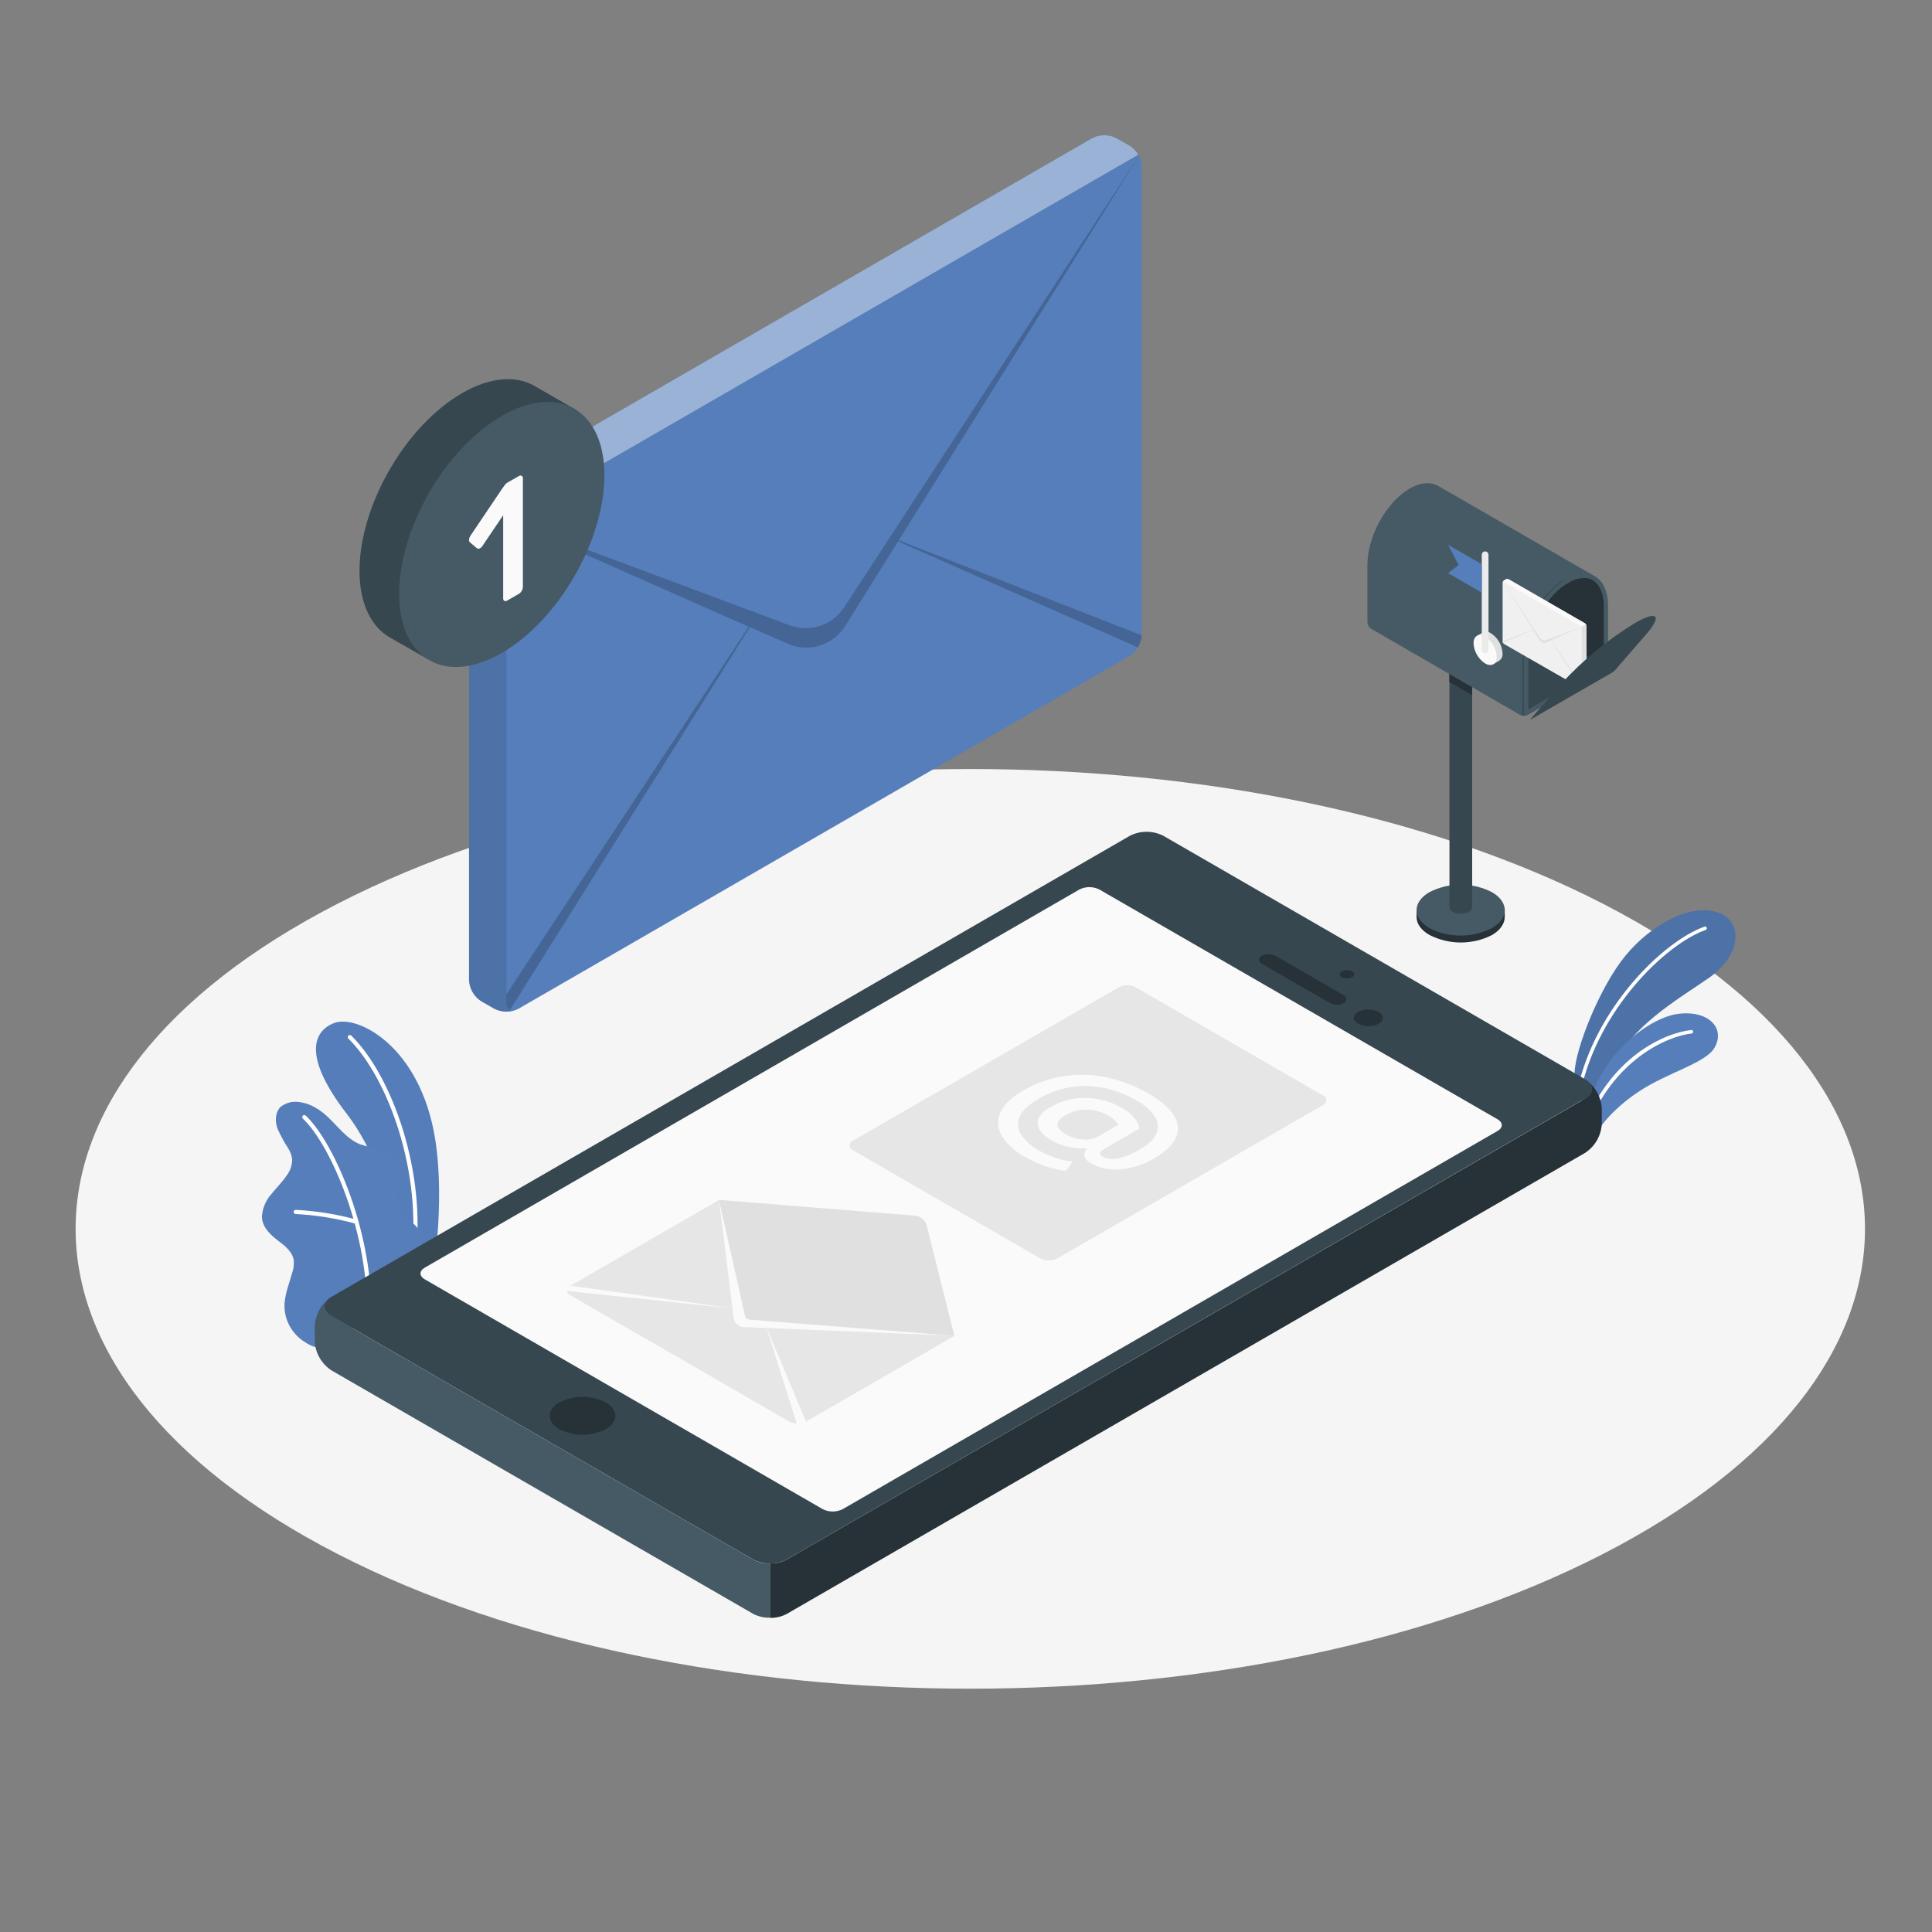 <svg xmlns="http://www.w3.org/2000/svg" width="500" height="500" fill="none" viewBox="0 0 500 500"><rect x="0" y="0" width="500" height="500" fill="#808080" stroke="none"/><path fill="#F5F5F5" d="M87.38 402.18C177.81 448.65 324.38 448.65 414.83 402.18C505.28 355.71 505.26 280.36 414.83 233.88C324.4 187.4 177.83 187.41 87.38 233.88C-3.07 280.35 -3 355.71 87.38 402.18Z"/><path fill="#557EBA" d="M407.51 277.69C407.62 271.48 414.12 255.24 420.71 247.28C427.3 239.32 437.53 233.61 444.71 236.2C451.38 238.61 450.5 247.39 442.26 253.08C434.02 258.77 421.66 265.88 417.91 275.89L410.19 288.13L407.51 277.69Z"/><path fill="#000" d="M407.51 277.69C407.62 271.48 414.12 255.24 420.71 247.28C427.3 239.32 437.53 233.61 444.71 236.2C451.38 238.61 450.5 247.39 442.26 253.08C434.02 258.77 421.66 265.88 417.91 275.89L410.19 288.13L407.51 277.69Z" opacity=".1"/><path fill="#fff" d="M408.69 282.73C408.787 282.724 408.879 282.686 408.953 282.623C409.027 282.56 409.079 282.475 409.1 282.38C413.63 261.24 431.1 244.3 441.42 240.67C441.477 240.651 441.529 240.621 441.574 240.581C441.619 240.541 441.656 240.493 441.682 240.439C441.708 240.385 441.723 240.326 441.726 240.266C441.729 240.206 441.72 240.146 441.7 240.09C441.68 240.034 441.649 239.983 441.609 239.939C441.569 239.895 441.52 239.859 441.466 239.834C441.412 239.809 441.354 239.795 441.295 239.792C441.235 239.79 441.176 239.799 441.12 239.82C430.59 243.52 412.81 260.73 408.21 282.19C408.189 282.308 408.213 282.429 408.278 282.529C408.343 282.63 408.444 282.701 408.56 282.73H408.69Z"/><path fill="#557EBA" d="M411.61 296.36C412.67 292.89 417.04 287.2 424.02 282.56C431.74 277.43 441.44 275.18 443.74 271.11C446.5 266.24 442.43 261.51 434.58 262.35C426.73 263.19 412.75 273.64 410.27 289.71L411.61 296.36Z"/><path fill="#fff" d="M410.16 292.67C410.247 292.664 410.331 292.633 410.401 292.582C410.472 292.531 410.527 292.461 410.56 292.38C417.38 274.33 431.35 268.19 437.78 267.47C437.839 267.464 437.897 267.446 437.949 267.417C438.001 267.389 438.047 267.35 438.084 267.304C438.122 267.257 438.149 267.204 438.166 267.146C438.182 267.089 438.187 267.029 438.18 266.97C438.175 266.91 438.158 266.852 438.13 266.799C438.102 266.746 438.063 266.7 438.016 266.662C437.97 266.625 437.916 266.597 437.858 266.581C437.8 266.566 437.739 266.562 437.68 266.57C430.57 267.36 416.68 273.63 409.68 292.06C409.638 292.171 409.641 292.295 409.69 292.404C409.739 292.513 409.829 292.597 409.94 292.64C410.007 292.676 410.085 292.687 410.16 292.67V292.67Z"/><path fill="#557EBA" d="M104.15 336.43L111.72 332.1C111.72 332.1 115.35 312.1 112.64 294.9C108.82 270.72 92.36 262.38 86.38 264.79C80.4 267.2 78.99 274.35 89.79 288.32C96.16 296.57 104.36 314 104.15 336.43Z"/><g opacity=".1"><path fill="#000" d="M104.15 336.43L111.72 332.1C111.72 332.1 115.35 312.1 112.64 294.9C108.82 270.72 92.36 262.38 86.38 264.79C80.4 267.2 78.99 274.35 89.79 288.32C96.16 296.57 104.36 314 104.15 336.43Z" opacity=".1"/></g><path fill="#fff" d="M106.89 326.83H106.82C106.749 326.821 106.681 326.799 106.619 326.763C106.557 326.728 106.503 326.68 106.46 326.623C106.417 326.566 106.386 326.501 106.369 326.432C106.352 326.362 106.349 326.29 106.36 326.22C109.49 303.59 100.36 278.79 90.16 268.79C90.109 268.741 90.069 268.682 90.041 268.616C90.014 268.551 89.999 268.481 89.999 268.41C89.999 268.339 90.014 268.269 90.041 268.204C90.069 268.138 90.109 268.079 90.16 268.03C90.261 267.93 90.398 267.874 90.54 267.874C90.682 267.874 90.819 267.93 90.92 268.03C101.34 278.21 110.61 303.41 107.44 326.38C107.416 326.508 107.348 326.623 107.247 326.706C107.147 326.788 107.02 326.832 106.89 326.83Z"/><path fill="#557EBA" d="M83.15 348.56C81.96 349.25 79.49 347.75 78.55 347.11C76.931 346.011 75.622 344.512 74.75 342.76C73.758 340.772 73.408 338.525 73.75 336.33C73.939 335.176 74.21 334.036 74.56 332.92L75.56 329.6C75.946 328.531 76.109 327.394 76.04 326.26C75.75 323.99 73.74 322.4 71.91 321.03C69.91 319.51 67.78 317.51 67.79 314.78C67.939 312.664 68.783 310.657 70.19 309.07C71.5 307.42 73.05 305.96 74.19 304.21C75.129 303.009 75.63 301.524 75.61 300C75.489 299.063 75.176 298.161 74.69 297.35C73.578 295.66 72.608 293.88 71.79 292.03C71.12 290.12 71.22 287.75 72.71 286.38C73.376 285.883 74.135 285.523 74.942 285.322C75.749 285.121 76.588 285.083 77.41 285.21C78.957 285.403 80.445 285.928 81.77 286.75C86.11 289.16 88.58 294.29 93.18 296.15C95.007 296.716 96.868 297.17 98.75 297.51C99.692 297.685 100.586 298.055 101.376 298.596C102.167 299.136 102.836 299.836 103.34 300.65C105.03 304.02 101.89 308.18 103.08 311.76C104.08 314.93 107.21 316.14 108.94 318.99C109.641 320.253 109.924 321.706 109.75 323.14C109.596 325.56 109.003 327.932 108 330.14C106.873 332.335 105.586 334.444 104.15 336.45C104.08 336.5 83.33 348.46 83.15 348.56Z"/><path fill="#fff" d="M95.44 342C95.369 341.997 95.299 341.981 95.235 341.951C95.17 341.922 95.112 341.88 95.064 341.828C95.016 341.776 94.978 341.715 94.953 341.648C94.929 341.582 94.917 341.511 94.92 341.44C95.81 320.02 85.71 296.36 78.37 289.49C78.272 289.388 78.218 289.252 78.218 289.11C78.218 288.968 78.272 288.832 78.37 288.73C78.471 288.63 78.608 288.574 78.75 288.574C78.892 288.574 79.029 288.63 79.13 288.73C86.62 295.73 96.92 319.79 96.02 341.52C96.005 341.66 95.936 341.788 95.827 341.878C95.719 341.967 95.58 342.011 95.44 342V342Z"/><path fill="#fff" d="M92.23 316.7H92.07C86.994 315.299 81.779 314.457 76.52 314.19C76.449 314.187 76.379 314.171 76.315 314.141C76.25 314.112 76.192 314.07 76.144 314.018C76.096 313.966 76.058 313.905 76.033 313.838C76.009 313.772 75.997 313.701 76 313.63C76.001 313.559 76.017 313.488 76.046 313.423C76.075 313.358 76.117 313.299 76.169 313.251C76.222 313.202 76.283 313.165 76.35 313.141C76.417 313.116 76.489 313.106 76.56 313.11C81.913 313.39 87.221 314.248 92.39 315.67C92.509 315.711 92.61 315.793 92.676 315.901C92.741 316.009 92.766 316.137 92.747 316.262C92.728 316.386 92.666 316.501 92.572 316.584C92.477 316.668 92.356 316.716 92.23 316.72V316.7Z"/><path fill="#37474F" d="M85.79 340.61L194.92 403.61C196.262 404.291 197.745 404.646 199.25 404.646C200.755 404.646 202.238 404.291 203.58 403.61L410.21 284.3C412.6 282.92 412.6 280.68 410.21 279.3L301.07 216.3C299.728 215.619 298.245 215.264 296.74 215.264C295.235 215.264 293.752 215.619 292.41 216.3L85.79 335.61C83.4 337 83.4 339.23 85.79 340.61Z"/><path fill="#263238" d="M144.77 369.88C146.63 370.822 148.685 371.313 150.77 371.313C152.855 371.313 154.91 370.822 156.77 369.88C160.09 367.96 160.09 364.88 156.77 362.94C154.91 361.998 152.855 361.507 150.77 361.507C148.685 361.507 146.63 361.998 144.77 362.94C141.45 364.86 141.45 368 144.77 369.88Z"/><path fill="#455A64" d="M194.92 403.62L85.79 340.62C83.65 339.39 83.43 337.47 85.11 336.09C84.043 336.934 83.167 337.994 82.538 339.201C81.909 340.407 81.542 341.732 81.46 343.09V347.16C81.54 348.663 81.975 350.125 82.727 351.428C83.48 352.732 84.529 353.839 85.79 354.66L194.92 417.66C196.255 418.354 197.745 418.699 199.25 418.66V404.65C197.743 404.68 196.252 404.325 194.92 403.62V403.62Z"/><path fill="#263238" d="M410.21 298.37C411.47 297.548 412.519 296.44 413.271 295.137C414.023 293.834 414.458 292.372 414.54 290.87V286.8C414.456 285.442 414.086 284.116 413.456 282.91C412.825 281.704 411.947 280.644 410.88 279.8C412.57 281.18 412.35 283.1 410.21 284.34L203.58 403.62C202.246 404.317 200.755 404.661 199.25 404.62V418.7C200.755 418.741 202.246 418.397 203.58 417.7L410.21 298.37Z"/><path fill="#FAFAFA" d="M212.91 390.56L109.91 331.08C108.47 330.25 108.47 328.91 109.91 328.08L279.33 230.21C280.136 229.801 281.026 229.587 281.93 229.587C282.834 229.587 283.724 229.801 284.53 230.21L387.58 289.68C389.02 290.5 389.02 291.85 387.58 292.68L218.1 390.56C217.296 390.969 216.407 391.183 215.505 391.183C214.603 391.183 213.714 390.969 212.91 390.56V390.56Z"/><path fill="#E6E6E6" d="M186.12 310.53L247.05 345.7L208.59 367.91C207.918 368.245 207.176 368.42 206.425 368.42C205.674 368.42 204.932 368.245 204.26 367.91L147.66 335.23C147.399 335.141 147.172 334.973 147.011 334.749C146.851 334.525 146.764 334.256 146.764 333.98C146.764 333.704 146.851 333.435 147.011 333.211C147.172 332.987 147.399 332.819 147.66 332.73L186.12 310.53Z"/><path fill="#E0E0E0" d="M247 345.7L239.82 317.16C239.657 316.479 239.278 315.869 238.74 315.42V315.42C238.195 314.958 237.521 314.675 236.81 314.61L186.08 310.53L247 345.7Z"/><path fill="#E0E0E0" d="M247 345.7L192.47 343.45C191.817 343.424 191.195 343.166 190.714 342.722C190.234 342.279 189.928 341.679 189.85 341.03L186.07 310.52L247 345.7Z"/><path fill="#FAFAFA" d="M247 345.7L192.47 343.45C191.817 343.424 191.195 343.166 190.714 342.722C190.234 342.279 189.928 341.679 189.85 341.03L186.07 310.52L192.8 340.52C192.861 340.787 193.005 341.028 193.212 341.208C193.418 341.388 193.677 341.497 193.95 341.52L247 345.7Z"/><path fill="#FAFAFA" d="M198.3 343.36L206.43 369.16L208.59 367.91L198.3 343.36Z"/><path fill="#FAFAFA" d="M145.5 333.98L147.66 332.73L190.18 338.67L145.5 333.98Z"/><path fill="#E6E6E6" d="M220.78 297.7L269.25 325.7C269.921 326.04 270.663 326.217 271.415 326.217C272.167 326.217 272.909 326.04 273.58 325.7L342.37 286C342.631 285.911 342.858 285.743 343.019 285.519C343.179 285.295 343.266 285.026 343.266 284.75C343.266 284.474 343.179 284.205 343.019 283.981C342.858 283.757 342.631 283.589 342.37 283.5L293.9 255.5C293.229 255.16 292.487 254.983 291.735 254.983C290.983 254.983 290.241 255.16 289.57 255.5L220.78 295.2C220.519 295.289 220.292 295.457 220.131 295.681C219.971 295.905 219.884 296.174 219.884 296.45C219.884 296.726 219.971 296.995 220.131 297.219C220.292 297.443 220.519 297.611 220.78 297.7Z"/><path fill="#FAFAFA" d="M259.32 294C258.742 293.103 258.4 292.074 258.325 291.01C258.25 289.946 258.444 288.879 258.89 287.91C259.79 285.91 261.75 283.99 264.76 282.26C268.06 280.32 271.703 279.033 275.49 278.47C279.184 277.938 282.944 278.073 286.59 278.87C290.351 279.688 293.959 281.096 297.28 283.04C300.493 284.887 302.68 286.793 303.84 288.76C304.407 289.598 304.745 290.568 304.822 291.577C304.899 292.585 304.713 293.596 304.28 294.51C303.4 296.38 301.55 298.13 298.75 299.75C296.065 301.372 293.045 302.357 289.92 302.63C287.319 302.883 284.702 302.347 282.41 301.09C281.999 300.912 281.631 300.648 281.329 300.318C281.028 299.987 280.8 299.595 280.66 299.17C280.593 298.802 280.626 298.423 280.754 298.071C280.883 297.72 281.102 297.409 281.39 297.17C279.779 297.301 278.158 297.19 276.58 296.84C275.033 296.507 273.549 295.933 272.18 295.14C269.873 293.807 268.667 292.36 268.56 290.8C268.453 289.24 269.557 287.807 271.87 286.5C274.661 284.863 277.855 284.042 281.09 284.13C284.394 284.203 287.623 285.122 290.47 286.8C291.648 287.457 292.698 288.321 293.57 289.35C294.263 290.112 294.715 291.062 294.87 292.08L285.87 297.3C285.14 297.72 284.74 298.09 284.68 298.41C284.62 298.73 284.88 299.07 285.45 299.41C286.695 300.015 288.121 300.136 289.45 299.75C291.408 299.292 293.282 298.526 295 297.48C297.26 296.18 298.69 294.78 299.29 293.31C299.591 292.597 299.705 291.819 299.623 291.049C299.541 290.28 299.265 289.544 298.82 288.91C297.613 287.186 296.008 285.78 294.14 284.81C290.303 282.54 285.964 281.252 281.51 281.06C276.991 280.933 272.531 282.106 268.66 284.44C266.2 285.86 264.62 287.36 263.92 288.94C263.569 289.675 263.414 290.489 263.47 291.302C263.526 292.115 263.791 292.9 264.24 293.58C265.451 295.363 267.087 296.816 269 297.81C270.271 298.537 271.611 299.137 273 299.6C274.296 300.048 275.637 300.35 277 300.5C277.145 300.511 277.288 300.549 277.42 300.61C277.49 300.61 277.49 300.74 277.42 300.87L276.1 302.72C276.046 302.792 275.982 302.856 275.91 302.91C275.715 302.976 275.504 302.976 275.31 302.91C273.661 302.702 272.039 302.32 270.47 301.77C268.83 301.226 267.249 300.519 265.75 299.66C262.65 298 260.51 296.05 259.32 294ZM280.17 294.87C281.549 295.045 282.948 294.783 284.17 294.12L289.4 291.12C288.78 290.07 287.866 289.225 286.77 288.69C285.101 287.711 283.205 287.184 281.27 287.16C279.342 287.126 277.443 287.625 275.78 288.6C274.32 289.44 273.61 290.27 273.65 291.09C273.65 291.91 274.47 292.76 276 293.64C277.283 294.352 278.706 294.775 280.17 294.88V294.87Z"/><path fill="#263238" d="M347.26 252.9C347.671 253.112 348.127 253.223 348.59 253.223C349.053 253.223 349.509 253.112 349.92 252.9C350.079 252.845 350.217 252.741 350.314 252.604C350.411 252.467 350.464 252.303 350.464 252.135C350.464 251.967 350.411 251.803 350.314 251.666C350.217 251.529 350.079 251.425 349.92 251.37C349.506 251.165 349.051 251.059 348.59 251.059C348.129 251.059 347.674 251.165 347.26 251.37C347.101 251.425 346.963 251.529 346.866 251.666C346.769 251.803 346.716 251.967 346.716 252.135C346.716 252.303 346.769 252.467 346.866 252.604C346.963 252.741 347.101 252.845 347.26 252.9V252.9Z"/><path fill="#263238" d="M351.5 264.94C352.322 265.359 353.232 265.577 354.155 265.577C355.078 265.577 355.988 265.359 356.81 264.94C358.28 264.1 358.28 262.72 356.81 261.88C355.988 261.461 355.078 261.243 354.155 261.243C353.232 261.243 352.322 261.461 351.5 261.88C350 262.72 350 264.1 351.5 264.94Z"/><path fill="#263238" d="M347.76 259.61C348.76 259.04 348.69 258.1 347.64 257.5L330.18 247.41C329.619 247.109 328.994 246.947 328.357 246.937C327.721 246.926 327.091 247.068 326.52 247.35C325.52 247.91 325.6 248.86 326.64 249.46L344.1 259.54C344.662 259.837 345.286 259.998 345.922 260.01C346.557 260.022 347.187 259.885 347.76 259.61V259.61Z"/><path fill="#557EBA" d="M121.38 132.44C121.435 131.366 121.744 130.32 122.281 129.389C122.818 128.457 123.568 127.666 124.47 127.08L282.7 35.73C283.659 35.242 284.719 34.987 285.795 34.987C286.871 34.987 287.931 35.242 288.89 35.73L292.37 37.73C293.27 38.315 294.02 39.105 294.557 40.034C295.094 40.964 295.403 42.008 295.46 43.08V164.38C295.398 165.452 295.087 166.496 294.55 167.426C294.014 168.357 293.267 169.149 292.37 169.74L134.14 261.09C133.182 261.573 132.123 261.825 131.05 261.825C129.977 261.825 128.918 261.573 127.96 261.09L124.47 259.09C123.573 258.499 122.826 257.707 122.29 256.776C121.753 255.846 121.442 254.802 121.38 253.73V132.44Z"/><path fill="#fff" d="M122.28 129.39L131.06 134.45L294.56 40.05C294.039 39.109 293.289 38.315 292.38 37.74L288.88 35.74C287.923 35.252 286.864 34.997 285.79 34.997C284.716 34.997 283.657 35.252 282.7 35.74L124.48 127.08C123.558 127.645 122.799 128.441 122.28 129.39V129.39Z" opacity=".4"/><path fill="#000" d="M121.38 132.43V253.71C121.437 254.785 121.748 255.831 122.287 256.762C122.825 257.694 123.577 258.485 124.48 259.07L127.96 261.07C128.229 261.226 128.514 261.354 128.81 261.45C129.223 261.586 129.649 261.683 130.08 261.74C130.893 261.845 131.717 261.815 132.52 261.65C132.723 261.609 132.923 261.555 133.12 261.49C133.248 261.456 133.372 261.409 133.49 261.35C133.256 261.45 133.004 261.502 132.75 261.502C132.496 261.502 132.244 261.45 132.01 261.35C131.686 261.133 131.426 260.833 131.259 260.481C131.092 260.129 131.023 259.738 131.06 259.35V138C131.029 137.45 131.167 136.904 131.454 136.434C131.742 135.964 132.166 135.593 132.67 135.37L131.06 134.43L122.28 129.37C121.726 130.297 121.416 131.35 121.38 132.43V132.43Z" opacity=".1"/><path fill="#000" d="M131.06 134.45L204.34 161.83C206.874 162.773 209.654 162.825 212.222 161.978C214.79 161.131 216.994 159.435 218.47 157.17L230.24 139.17L295.14 39.73L232.58 139.82L295.46 164.43C295.396 165.528 295.052 166.592 294.46 167.52L232.41 140.1L218.73 162C217.213 164.431 214.869 166.232 212.13 167.073C209.391 167.915 206.44 167.74 203.82 166.58L194.09 162.28L132 261.34C131.676 261.123 131.417 260.823 131.249 260.471C131.082 260.119 131.013 259.728 131.05 259.34V257.34L193.78 162.2L131.06 134.45Z" opacity=".2"/><path fill="#37474F" d="M149.19 106.13L138.37 99.9L138.27 99.84C133.47 97.13 126.89 97.54 119.6 101.74C104.93 110.21 93.04 130.81 93.04 147.74C93.04 156.19 96.04 162.14 100.79 164.92L110.63 170.53L112.98 166.6C115.657 165.991 118.226 164.98 120.6 163.6C135.27 155.13 147.16 134.53 147.16 117.6C147.159 115.315 146.88 113.038 146.33 110.82L149.19 106.13Z"/><path fill="#455A64" d="M129.86 107.65C115.18 116.12 103.29 136.72 103.29 153.65C103.29 170.58 115.18 177.46 129.85 168.99C144.52 160.52 156.42 139.91 156.42 122.99C156.42 106.07 144.53 99.17 129.86 107.65Z"/><path fill="#FAFAFA" d="M121.6 140.34C121.506 140.242 121.437 140.122 121.4 139.992C121.364 139.861 121.36 139.723 121.39 139.59C121.44 139.229 121.578 138.886 121.79 138.59L130 126.4C130.21 126.11 130.41 125.82 130.63 125.54C130.813 125.278 131.048 125.057 131.32 124.89L134.32 123.19C134.419 123.116 134.539 123.073 134.662 123.067C134.786 123.06 134.909 123.09 135.016 123.153C135.123 123.216 135.208 123.309 135.262 123.421C135.317 123.532 135.337 123.657 135.32 123.78V151.92C135.304 152.274 135.197 152.619 135.01 152.92C134.844 153.232 134.6 153.494 134.3 153.68L131.24 155.44C131.138 155.517 131.017 155.565 130.89 155.577C130.763 155.589 130.635 155.566 130.52 155.51C130.415 155.437 130.332 155.337 130.279 155.221C130.227 155.105 130.206 154.977 130.22 154.85V133.34L124.87 141.27C124.693 141.56 124.436 141.793 124.13 141.94C124.019 141.996 123.895 142.02 123.772 142.009C123.648 141.999 123.53 141.954 123.43 141.88L121.6 140.34Z"/><path fill="#263238" d="M366.61 237.33V235.54H367.05C367.713 234.324 368.723 233.332 369.95 232.69C372.451 231.423 375.216 230.763 378.02 230.763C380.824 230.763 383.589 231.423 386.09 232.69C387.317 233.332 388.327 234.324 388.99 235.54H389.43V237.27C389.43 238.98 388.35 240.7 386.09 242.01C383.594 243.267 380.838 243.921 378.044 243.92C375.249 243.918 372.494 243.26 370 242C367.71 240.72 366.6 239 366.61 237.33Z"/><path fill="#455A64" d="M386.09 230.88C383.59 229.608 380.825 228.946 378.02 228.946C375.215 228.946 372.45 229.608 369.95 230.88C365.49 233.45 365.49 237.62 369.95 240.2C372.451 241.467 375.216 242.127 378.02 242.127C380.824 242.127 383.589 241.467 386.09 240.2C390.55 237.62 390.55 233.45 386.09 230.88Z"/><path fill="#37474F" d="M381 167V234.78C380.976 235.038 380.884 235.286 380.733 235.497C380.582 235.708 380.377 235.874 380.14 235.98C379.496 236.31 378.783 236.482 378.06 236.482C377.337 236.482 376.624 236.31 375.98 235.98C375.743 235.874 375.538 235.708 375.387 235.497C375.236 235.286 375.144 235.038 375.12 234.78V167H381Z"/><path fill="#263238" d="M375.08 174.38V176.5L380.96 179.89V177.78L375.08 174.38Z"/><path fill="#455A64" d="M412.59 149.05L412.09 150.05L406.71 160.83L404.16 166L395.52 183.33L394.57 185.24H394.4C394.052 185.252 393.708 185.172 393.4 185.01L354.89 162.75C354.603 162.568 354.363 162.322 354.189 162.03C354.015 161.738 353.913 161.409 353.89 161.07V146.19C353.89 138.77 358.78 129.93 364.81 126.45C367.67 124.8 370.26 124.67 372.21 125.76L412.59 149.05Z"/><path fill="#37474F" d="M405.32 149.84C402.88 150.74 394.03 158.05 394.03 169.57C394.03 179.25 394.03 184.27 394.03 185.18H394.39H394.56L395.51 183.27L404.16 166L406.71 160.88L407.3 159.71L405.32 149.84Z"/><path fill="#37474F" d="M415.76 173C415.664 173.163 415.526 173.298 415.36 173.39L415.26 173.45L395.37 185C395.123 185.131 394.85 185.207 394.57 185.22H394.4V169.57C394.449 166.739 395.037 163.942 396.13 161.33L397.13 161.89L404.18 165.96L415.12 172.29L415.68 172.61C415.741 172.653 415.783 172.717 415.797 172.789C415.812 172.862 415.799 172.937 415.76 173Z"/><path fill="#455A64" d="M412.59 149.05C410.66 148.05 408.11 148.22 405.32 149.84C401.896 151.992 399.129 155.043 397.32 158.66C396.861 159.527 396.451 160.418 396.09 161.33C394.997 163.942 394.409 166.739 394.36 169.57V185.21H394.53C394.81 185.197 395.083 185.121 395.33 184.99L415.21 173.5L415.31 173.44C415.467 173.337 415.603 173.204 415.71 173.05V173.05C415.99 172.699 416.151 172.269 416.17 171.82V157C416.22 153 414.82 150.23 412.59 149.05ZM414.81 172.45L395.81 183.45C395.65 183.54 395.52 183.45 395.52 183.28V169.57C395.571 166.934 396.11 164.33 397.11 161.89C397.121 161.837 397.142 161.786 397.17 161.74C397.553 160.774 397.994 159.833 398.49 158.92C400.174 155.598 402.728 152.795 405.88 150.81C407.101 150.035 408.505 149.597 409.95 149.54C410.696 149.532 411.431 149.711 412.09 150.06C413.99 151.06 415.09 153.53 415.09 156.96V171.96C415.085 172.058 415.057 172.153 415.008 172.238C414.959 172.323 414.892 172.396 414.81 172.45V172.45Z"/><path fill="#263238" d="M415.1 157V172.33L397.1 161.93C397.111 161.877 397.131 161.826 397.16 161.78C399.09 156.96 402.34 152.87 405.87 150.85C407.091 150.075 408.495 149.637 409.94 149.58C413.13 149.54 415.1 152.39 415.1 157Z"/><path fill="#E0E0E0" d="M382.16 164.6L383.75 163.68C384.089 163.527 384.463 163.465 384.833 163.502C385.204 163.539 385.558 163.673 385.86 163.89C386.733 164.46 387.46 165.228 387.981 166.132C388.502 167.035 388.803 168.049 388.86 169.09C388.896 169.456 388.836 169.825 388.685 170.16C388.534 170.495 388.298 170.785 388 171V171L386.53 171.85L386.26 171.4C385.958 171.334 385.668 171.222 385.4 171.07C384.527 170.5 383.8 169.732 383.279 168.828C382.758 167.925 382.457 166.911 382.4 165.87C382.402 165.611 382.433 165.353 382.49 165.1L382.16 164.6Z"/><path fill="#FAFAFA" d="M384.35 164.77C385.223 165.339 385.949 166.105 386.47 167.007C386.991 167.908 387.293 168.92 387.35 169.96C387.35 171.88 386 172.65 384.35 171.7C383.477 171.129 382.751 170.361 382.23 169.458C381.709 168.555 381.407 167.541 381.35 166.5C381.34 164.59 382.69 163.81 384.35 164.77Z"/><path fill="#EBEBEB" d="M384.35 169.06C384.119 169.06 383.898 168.968 383.735 168.805C383.572 168.642 383.48 168.421 383.48 168.19V143.58C383.48 143.349 383.572 143.128 383.735 142.965C383.898 142.802 384.119 142.71 384.35 142.71C384.581 142.71 384.802 142.802 384.965 142.965C385.128 143.128 385.22 143.349 385.22 143.58V168.19C385.22 168.421 385.128 168.642 384.965 168.805C384.802 168.968 384.581 169.06 384.35 169.06V169.06Z"/><path fill="#557EBA" d="M383.48 146.01L374.76 140.98L377.49 146.23L374.76 148.33L383.48 153.37V146.01Z"/><path fill="#F0F0F0" d="M410.56 162C410.554 161.866 410.516 161.736 410.45 161.62C410.384 161.503 410.292 161.404 410.18 161.33L390.46 149.95C390.34 149.891 390.209 149.86 390.075 149.86C389.941 149.86 389.81 149.891 389.69 149.95L389.25 150.2C389.138 150.274 389.046 150.373 388.98 150.49C388.914 150.606 388.876 150.736 388.87 150.87V166C388.878 166.133 388.917 166.263 388.983 166.379C389.049 166.495 389.14 166.594 389.25 166.67L409 178C409.12 178.059 409.251 178.09 409.385 178.09C409.519 178.09 409.65 178.059 409.77 178L410.21 177.75C410.322 177.676 410.414 177.577 410.48 177.461C410.546 177.344 410.584 177.214 410.59 177.08L410.56 162Z"/><path fill="#FAFAFA" d="M410.45 161.6L409.36 162.23L389 150.47C389.066 150.353 389.158 150.254 389.27 150.18L389.71 149.93C389.828 149.866 389.961 149.833 390.095 149.833C390.229 149.833 390.362 149.866 390.48 149.93L410.2 161.31C410.305 161.386 410.39 161.485 410.45 161.6V161.6Z"/><path fill="#E0E0E0" d="M410.56 162V177.11C410.554 177.244 410.516 177.374 410.45 177.491C410.384 177.607 410.292 177.706 410.18 177.78L409.74 178.03L409.64 178.08H409.48C409.378 178.1 409.272 178.1 409.17 178.08H409.1H409.05C409.079 178.095 409.112 178.103 409.145 178.103C409.178 178.103 409.211 178.095 409.24 178.08C409.281 178.053 409.313 178.016 409.335 177.972C409.356 177.928 409.364 177.879 409.36 177.83V162.67C409.363 162.601 409.344 162.534 409.306 162.476C409.268 162.419 409.214 162.375 409.15 162.35L409.36 162.23L410.45 161.6C410.522 161.721 410.56 161.859 410.56 162V162Z"/><path fill="#E0E0E0" d="M409.36 162.23L400.22 165.64C399.904 165.756 399.558 165.762 399.239 165.657C398.919 165.552 398.645 165.341 398.46 165.06L397 162.82L388.91 150.42L396.7 162.9L388.87 166C388.877 166.135 388.919 166.266 388.99 166.38L396.73 162.96L398.43 165.69C398.619 165.994 398.911 166.219 399.253 166.324C399.595 166.428 399.963 166.406 400.29 166.26L401.5 165.73L409.24 178C409.281 177.973 409.313 177.936 409.335 177.892C409.356 177.848 409.364 177.799 409.36 177.75V177.5L401.54 165.64L409.36 162.23Z"/><path fill="#37474F" d="M425.82 164.42L421.82 168.99L421.74 169.09L418 173.42C417.777 173.665 417.522 173.877 417.24 174.05L396.24 186.15C396.169 186.191 396.091 186.219 396.01 186.23H396L403.56 177.5L404 177C409.575 170.917 415.97 165.639 423 161.32C425.75 159.73 427.51 159.16 428.18 159.49C429 159.94 428.24 161.63 425.82 164.42Z"/></svg>